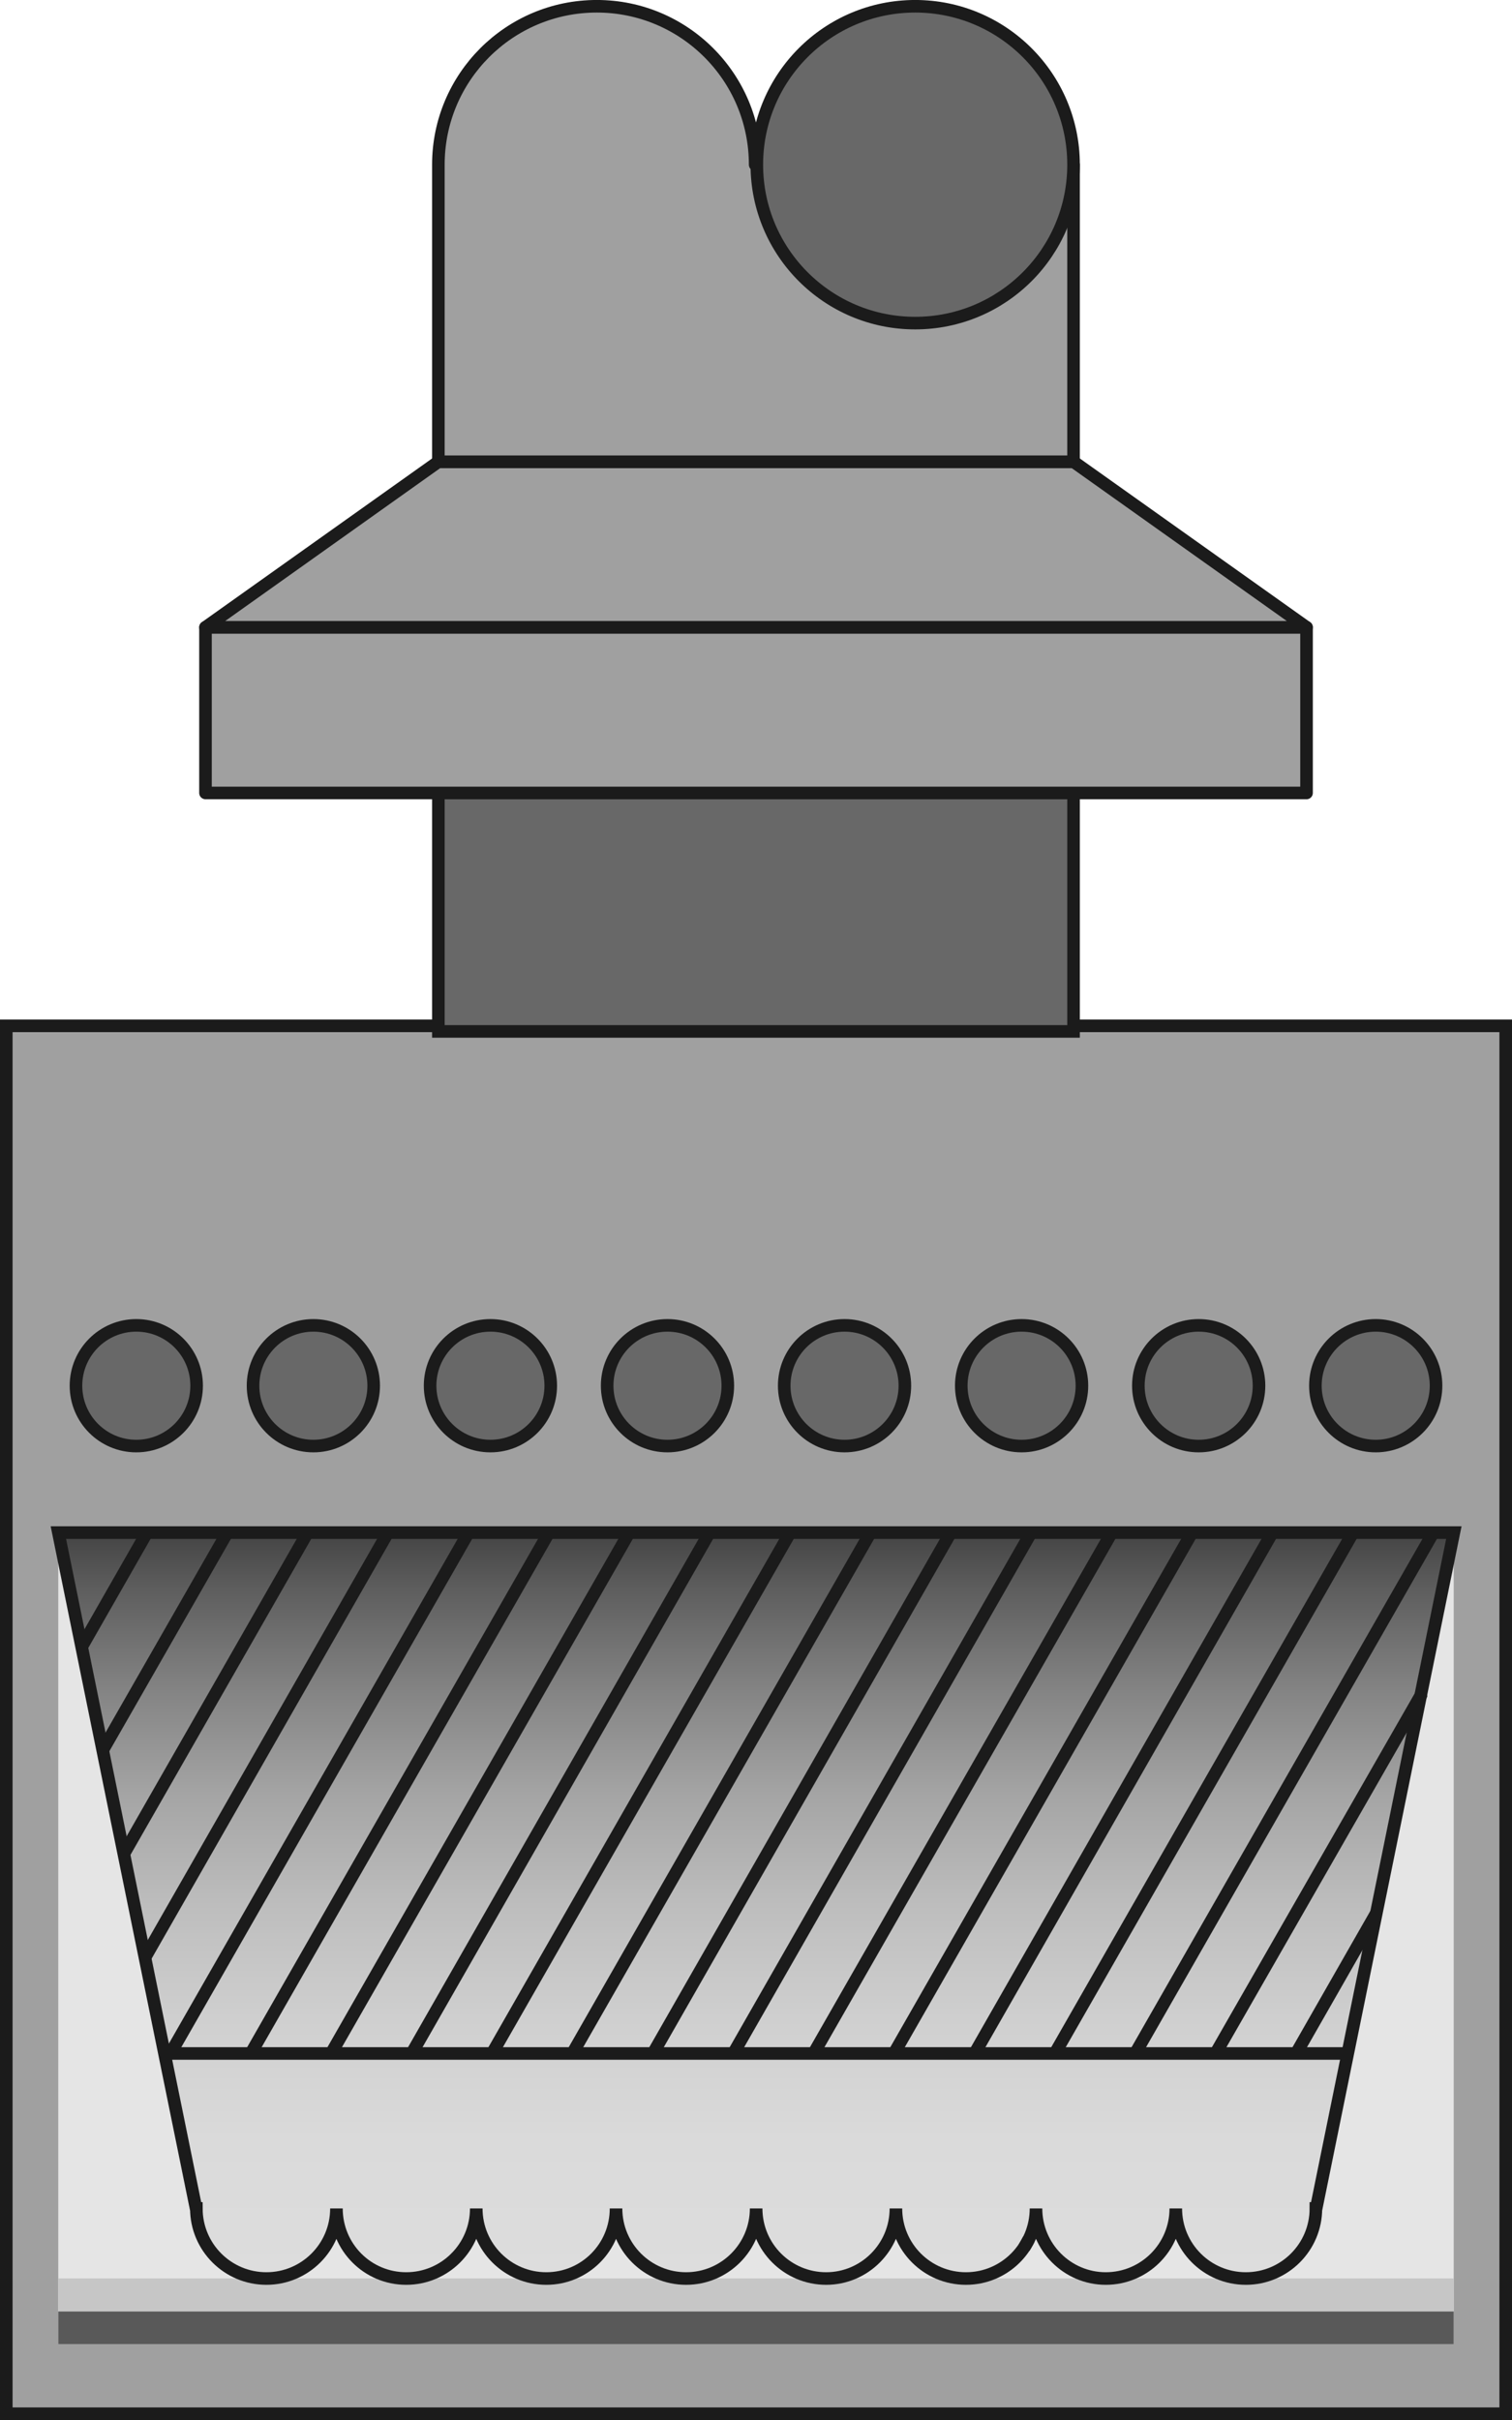 <?xml version="1.0" encoding="UTF-8" standalone="no"?>
<svg
   xmlns:dc="http://purl.org/dc/elements/1.1/"
   xmlns:cc="http://creativecommons.org/ns#"
   xmlns:rdf="http://www.w3.org/1999/02/22-rdf-syntax-ns#"
   xmlns:svg="http://www.w3.org/2000/svg"
   xmlns="http://www.w3.org/2000/svg"
   xmlns:sodipodi="http://sodipodi.sourceforge.net/DTD/sodipodi-0.dtd"
   xmlns:inkscape="http://www.inkscape.org/namespaces/inkscape"
   version="1.1"
   id="图层_1"
   x="0px"
   y="0px"
   width="60.101px"
   height="96.163px"
   viewBox="608.696 1014.591 60.101 96.163"
   enable-background="new 608.696 1014.591 60.101 96.163"
   xml:space="preserve"
   sodipodi:docname="01-69.svg"><defs
   id="defs112" /><sodipodi:namedview
   pagecolor="#ffffff"
   bordercolor="#666666"
   borderopacity="1"
   objecttolerance="10"
   gridtolerance="10"
   guidetolerance="10"
   inkscape:pageopacity="0"
   inkscape:pageshadow="2"
   inkscape:window-width="640"
   inkscape:window-height="480"
   id="namedview110" />
<g
   id="g107">
	
		<rect
   x="608.946"
   y="1055.354"
   fill="#A0A0A0"
   stroke="#1B1B1B"
   stroke-width="0.5"
   stroke-miterlimit="10"
   width="59.601"
   height="55.149"
   id="rect2" />
	<rect
   x="611.012"
   y="1075.493"
   fill="#E5E5E5"
   width="55.468"
   height="32.246"
   id="rect4" />
	<rect
   x="611.012"
   y="1106.434"
   fill="#595959"
   width="55.468"
   height="1.306"
   id="rect6" />
	<rect
   x="611.012"
   y="1105.127"
   fill="#C6C6C6"
   width="55.468"
   height="1.308"
   id="rect8" />
	
		<rect
   x="626.121"
   y="1046.1"
   fill="#686868"
   stroke="#1B1B1B"
   stroke-width="0.5"
   stroke-miterlimit="10"
   width="25.248"
   height="9.476"
   id="rect10" />
	
		<rect
   x="616.864"
   y="1039.518"
   fill="#A0A0A0"
   stroke="#1B1B1B"
   stroke-width="0.5"
   stroke-linecap="round"
   stroke-linejoin="round"
   stroke-miterlimit="10"
   width="43.766"
   height="6.582"
   id="rect12" />
	
		<polygon
   fill="#A0A0A0"
   stroke="#1B1B1B"
   stroke-width="0.5"
   stroke-linecap="round"
   stroke-linejoin="round"
   stroke-miterlimit="10"
   points="   651.369,1032.938 626.121,1032.938 616.864,1039.518 660.63,1039.518  "
   id="polygon14" />
	
		<path
   fill="#A0A0A0"
   stroke="#1B1B1B"
   stroke-width="0.5"
   stroke-linecap="round"
   stroke-linejoin="round"
   stroke-miterlimit="10"
   d="   M638.713,1021.135c0-3.477-2.818-6.295-6.295-6.295c-3.478,0-6.297,2.818-6.297,6.295v11.803h25.248v-11.803H638.713z"
   id="path16" />
	<circle
   fill="#686868"
   stroke="#1B1B1B"
   stroke-width="0.5"
   stroke-miterlimit="10"
   cx="645.074"
   cy="1021.135"
   r="6.295"
   id="circle18" />
	<g
   id="g36">
		<circle
   fill="#686868"
   stroke="#1B1B1B"
   stroke-width="0.5"
   stroke-miterlimit="10"
   cx="614.114"
   cy="1069.654"
   r="2.398"
   id="circle20" />
		<circle
   fill="#686868"
   stroke="#1B1B1B"
   stroke-width="0.5"
   stroke-miterlimit="10"
   cx="621.152"
   cy="1069.654"
   r="2.398"
   id="circle22" />
		<circle
   fill="#686868"
   stroke="#1B1B1B"
   stroke-width="0.5"
   stroke-miterlimit="10"
   cx="628.19"
   cy="1069.654"
   r="2.398"
   id="circle24" />
		<circle
   fill="#686868"
   stroke="#1B1B1B"
   stroke-width="0.5"
   stroke-miterlimit="10"
   cx="635.228"
   cy="1069.654"
   r="2.398"
   id="circle26" />
		<circle
   fill="#686868"
   stroke="#1B1B1B"
   stroke-width="0.5"
   stroke-miterlimit="10"
   cx="642.266"
   cy="1069.654"
   r="2.398"
   id="circle28" />
		<circle
   fill="#686868"
   stroke="#1B1B1B"
   stroke-width="0.5"
   stroke-miterlimit="10"
   cx="649.304"
   cy="1069.654"
   r="2.398"
   id="circle30" />
		<circle
   fill="#686868"
   stroke="#1B1B1B"
   stroke-width="0.5"
   stroke-miterlimit="10"
   cx="656.343"
   cy="1069.654"
   r="2.398"
   id="circle32" />
		<circle
   fill="#686868"
   stroke="#1B1B1B"
   stroke-width="0.5"
   stroke-miterlimit="10"
   cx="663.38"
   cy="1069.654"
   r="2.398"
   id="circle34" />
	</g>
	
		<linearGradient
   id="SVGID_1_"
   gradientUnits="userSpaceOnUse"
   x1="630.35"
   y1="384.968"
   x2="630.35"
   y2="414.61"
   gradientTransform="matrix(1 0 0 -1 8.4 1490.099)">
		<stop
   offset="0"
   style="stop-color:#DDDDDD"
   id="stop38" />
		<stop
   offset="0.188"
   style="stop-color:#DADADA"
   id="stop40" />
		<stop
   offset="0.349"
   style="stop-color:#CFCFCF"
   id="stop42" />
		<stop
   offset="0.501"
   style="stop-color:#BDBDBD"
   id="stop44" />
		<stop
   offset="0.646"
   style="stop-color:#A5A5A5"
   id="stop46" />
		<stop
   offset="0.787"
   style="stop-color:#848484"
   id="stop48" />
		<stop
   offset="0.923"
   style="stop-color:#5E5E5E"
   id="stop50" />
		<stop
   offset="1"
   style="stop-color:#444444"
   id="stop52" />
	</linearGradient>
	<path
   fill="url(#SVGID_1_)"
   stroke="#1B1B1B"
   stroke-width="0.5"
   stroke-miterlimit="10"
   d="M666.486,1075.49l-5.473,26.857h-0.011   c0,1.537-1.247,2.784-2.785,2.784c-1.537,0-2.784-1.247-2.784-2.784c0,1.537-1.247,2.784-2.784,2.784   c-1.525,0-2.773-1.247-2.773-2.784c0,1.537-1.247,2.784-2.784,2.784s-2.784-1.247-2.784-2.784c0,1.537-1.247,2.784-2.773,2.784   c-1.537,0-2.783-1.247-2.783-2.784c0,1.537-1.248,2.784-2.785,2.784s-2.784-1.247-2.784-2.784c0,1.537-1.236,2.784-2.773,2.784   c-1.536,0-2.783-1.247-2.783-2.784c0,1.537-1.248,2.784-2.785,2.784c-1.538,0-2.773-1.247-2.773-2.784   c0,1.537-1.247,2.784-2.784,2.784c-1.538,0-2.784-1.247-2.784-2.784h-0.012l-5.473-26.857H666.486z"
   id="path55" />
	
		<line
   fill="none"
   stroke="#1B1B1B"
   stroke-width="0.5"
   stroke-miterlimit="10"
   x1="615.229"
   y1="1096.188"
   x2="662.269"
   y2="1096.188"
   id="line57" />
	
		<line
   fill="none"
   stroke="#1B1B1B"
   stroke-width="0.5"
   stroke-miterlimit="10"
   x1="614.537"
   y1="1075.49"
   x2="611.937"
   y2="1080.039"
   id="line59" />
	
		<line
   fill="none"
   stroke="#1B1B1B"
   stroke-width="0.5"
   stroke-miterlimit="10"
   x1="617.73"
   y1="1075.49"
   x2="612.773"
   y2="1084.146"
   id="line61" />
	
		<line
   fill="none"
   stroke="#1B1B1B"
   stroke-width="0.5"
   stroke-miterlimit="10"
   x1="620.923"
   y1="1075.49"
   x2="613.613"
   y2="1088.264"
   id="line63" />
	
		<line
   fill="none"
   stroke="#1B1B1B"
   stroke-width="0.5"
   stroke-miterlimit="10"
   x1="624.116"
   y1="1075.49"
   x2="614.45"
   y2="1092.393"
   id="line65" />
	
		<line
   fill="none"
   stroke="#1B1B1B"
   stroke-width="0.5"
   stroke-miterlimit="10"
   x1="627.32"
   y1="1075.49"
   x2="615.473"
   y2="1096.187"
   id="line67" />
	
		<line
   fill="none"
   stroke="#1B1B1B"
   stroke-width="0.5"
   stroke-miterlimit="10"
   x1="630.513"
   y1="1075.49"
   x2="618.666"
   y2="1096.187"
   id="line69" />
	
		<line
   fill="none"
   stroke="#1B1B1B"
   stroke-width="0.5"
   stroke-miterlimit="10"
   x1="633.706"
   y1="1075.49"
   x2="621.858"
   y2="1096.187"
   id="line71" />
	
		<line
   fill="none"
   stroke="#1B1B1B"
   stroke-width="0.5"
   stroke-miterlimit="10"
   x1="636.898"
   y1="1075.49"
   x2="625.062"
   y2="1096.187"
   id="line73" />
	
		<line
   fill="none"
   stroke="#1B1B1B"
   stroke-width="0.5"
   stroke-miterlimit="10"
   x1="640.103"
   y1="1075.49"
   x2="628.256"
   y2="1096.187"
   id="line75" />
	
		<line
   fill="none"
   stroke="#1B1B1B"
   stroke-width="0.5"
   stroke-miterlimit="10"
   x1="627.525"
   y1="1103.048"
   x2="627.534"
   y2="1103.035"
   id="line77" />
	
		<line
   fill="none"
   stroke="#1B1B1B"
   stroke-width="0.5"
   stroke-miterlimit="10"
   x1="643.297"
   y1="1075.49"
   x2="631.448"
   y2="1096.187"
   id="line79" />
	
		<line
   fill="none"
   stroke="#1B1B1B"
   stroke-width="0.5"
   stroke-miterlimit="10"
   x1="627.663"
   y1="1102.82"
   x2="627.663"
   y2="1102.81"
   id="line81" />
	
		<line
   fill="none"
   stroke="#1B1B1B"
   stroke-width="0.5"
   stroke-miterlimit="10"
   x1="626.805"
   y1="1104.314"
   x2="626.793"
   y2="1104.325"
   id="line83" />
	
		<line
   fill="none"
   stroke="#1B1B1B"
   stroke-width="0.5"
   stroke-miterlimit="10"
   x1="646.489"
   y1="1075.49"
   x2="634.651"
   y2="1096.187"
   id="line85" />
	
		<line
   fill="none"
   stroke="#1B1B1B"
   stroke-width="0.5"
   stroke-miterlimit="10"
   x1="649.683"
   y1="1075.49"
   x2="637.846"
   y2="1096.187"
   id="line87" />
	
		<line
   fill="none"
   stroke="#1B1B1B"
   stroke-width="0.5"
   stroke-miterlimit="10"
   x1="652.887"
   y1="1075.49"
   x2="641.037"
   y2="1096.187"
   id="line89" />
	
		<line
   fill="none"
   stroke="#1B1B1B"
   stroke-width="0.5"
   stroke-miterlimit="10"
   x1="656.078"
   y1="1075.49"
   x2="644.231"
   y2="1096.187"
   id="line91" />
	
		<line
   fill="none"
   stroke="#1B1B1B"
   stroke-width="0.5"
   stroke-miterlimit="10"
   x1="639.575"
   y1="1104.325"
   x2="639.5"
   y2="1104.454"
   id="line93" />
	
		<line
   fill="none"
   stroke="#1B1B1B"
   stroke-width="0.5"
   stroke-miterlimit="10"
   x1="659.272"
   y1="1075.49"
   x2="647.436"
   y2="1096.187"
   id="line95" />
	
		<line
   fill="none"
   stroke="#1B1B1B"
   stroke-width="0.5"
   stroke-miterlimit="10"
   x1="662.477"
   y1="1075.49"
   x2="650.628"
   y2="1096.187"
   id="line97" />
	
		<line
   fill="none"
   stroke="#1B1B1B"
   stroke-width="0.5"
   stroke-miterlimit="10"
   x1="665.669"
   y1="1075.49"
   x2="653.821"
   y2="1096.187"
   id="line99" />
	<polyline
   fill="none"
   stroke="#1B1B1B"
   stroke-width="0.5"
   stroke-miterlimit="10"
   points="649.403,1103.906 649.553,1103.638    649.596,1103.563  "
   id="polyline101" />
	<polyline
   fill="none"
   stroke="#1B1B1B"
   stroke-width="0.5"
   stroke-miterlimit="10"
   points="657.015,1096.187 665.175,1081.953    665.175,1081.941  "
   id="polyline103" />
	
		<line
   fill="none"
   stroke="#1B1B1B"
   stroke-width="0.5"
   stroke-miterlimit="10"
   x1="663.4"
   y1="1090.618"
   x2="660.218"
   y2="1096.187"
   id="line105" />
</g>
</svg>
